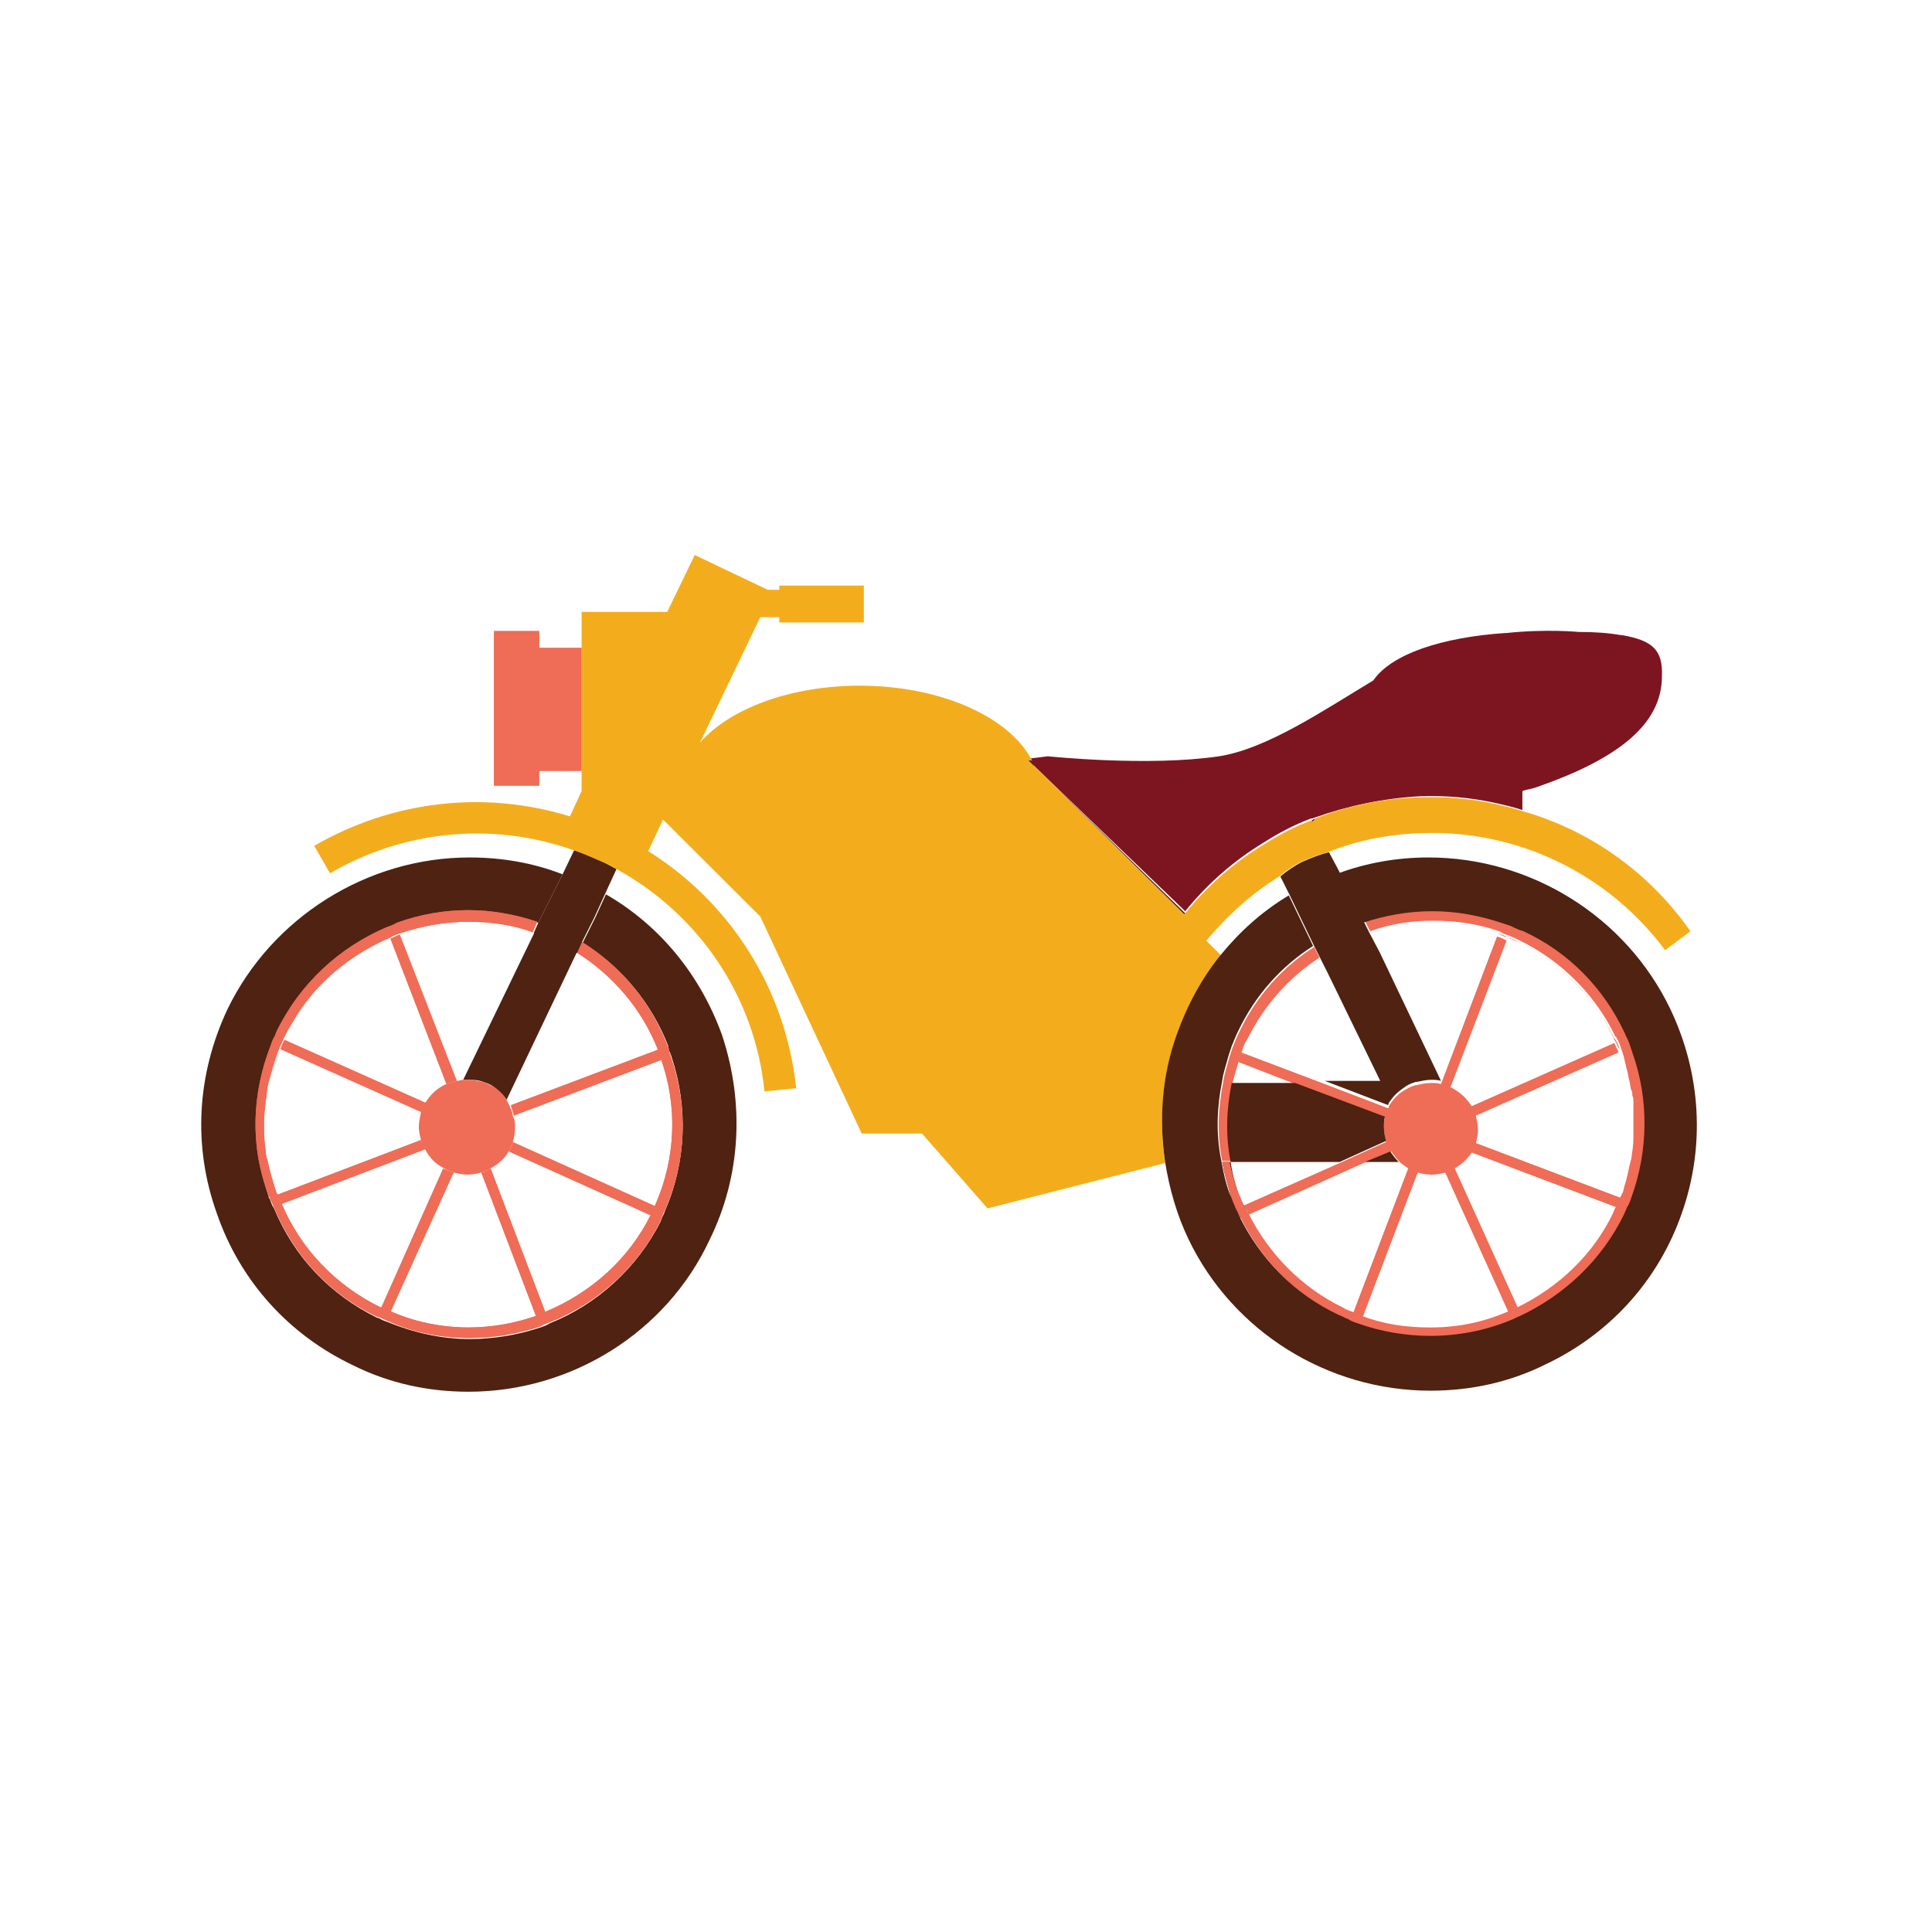 <svg width="100" height="100" viewBox="0 0 100 100" fill="none" xmlns="http://www.w3.org/2000/svg">
<path d="M22.061 57.091C21.952 57.255 21.897 57.418 21.842 57.582L14.511 54.309C14.566 54.145 14.62 53.982 14.73 53.818L22.061 57.091Z" fill="#EF6C56"/>
<path d="M33.934 62.436C33.879 62.545 33.825 62.709 33.77 62.818C33.77 62.873 33.715 62.873 33.715 62.927L26.329 59.6C26.438 59.436 26.493 59.273 26.548 59.109L33.934 62.436Z" fill="#EF6C56"/>
<path d="M23.484 60.691L20.201 67.945C20.037 67.891 19.873 67.782 19.709 67.727L22.937 60.473C23.156 60.582 23.32 60.636 23.484 60.691Z" fill="#EF6C56"/>
<path d="M22.007 59.491L14.566 62.327C14.511 62.164 14.402 62 14.347 61.836L21.788 59C21.843 59.164 21.952 59.327 22.007 59.491Z" fill="#EF6C56"/>
<path d="M34.262 54.855L26.602 57.745C26.548 57.582 26.493 57.418 26.438 57.2L34.098 54.309C34.153 54.473 34.208 54.582 34.262 54.745C34.208 54.8 34.208 54.855 34.262 54.855Z" fill="#EF6C56"/>
<path d="M23.648 55.946C23.484 56 23.265 56.054 23.101 56.109L20.201 48.582C20.365 48.527 20.529 48.418 20.694 48.364L23.648 55.946Z" fill="#EF6C56"/>
<path d="M28.244 67.945C28.08 68 27.916 68.055 27.752 68.164L24.906 60.691C25.07 60.636 25.235 60.582 25.399 60.473L28.244 67.945Z" fill="#EF6C56"/>
<path d="M14.511 54.309C14.292 54.855 14.128 55.455 13.964 56.054C14.128 55.455 14.292 54.909 14.511 54.309C14.566 54.145 14.675 53.982 14.73 53.818C14.675 53.982 14.566 54.145 14.511 54.309Z" fill="#4F2212"/>
<path d="M36.724 64.182C34.481 68.982 29.557 72.036 24.25 72.036C22.171 72.036 20.146 71.6 18.286 70.673C14.949 69.091 12.432 66.309 11.228 62.818C9.97 59.327 10.188 55.618 11.775 52.236C14.073 47.491 18.997 44.382 24.305 44.382C25.946 44.382 27.587 44.654 29.119 45.255L28.517 46.455L28.244 47L27.861 47.764C26.712 47.382 25.508 47.164 24.305 47.164C22.991 47.164 21.733 47.382 20.584 47.818C20.42 47.873 20.256 47.927 20.092 48.036C17.63 49.073 15.496 50.982 14.347 53.491C14.347 53.545 14.292 53.6 14.292 53.654C14.237 53.818 14.128 53.982 14.073 54.145C13.088 56.654 13.034 59.382 13.909 61.946C13.909 62 13.909 62 13.964 62.054C14.018 62.218 14.073 62.382 14.183 62.545C15.222 65.055 17.082 67.018 19.544 68.218H19.599C19.763 68.327 19.927 68.382 20.092 68.436C21.405 68.982 22.882 69.309 24.305 69.309C25.563 69.309 26.821 69.091 27.97 68.709C28.134 68.654 28.299 68.6 28.463 68.491C30.925 67.509 33.004 65.6 34.208 63.2C34.208 63.145 34.262 63.091 34.262 63.036C34.317 62.927 34.372 62.818 34.426 62.654C35.521 60.145 35.63 57.309 34.755 54.691C34.755 54.636 34.7 54.582 34.7 54.527C34.645 54.418 34.591 54.309 34.591 54.145C33.715 51.909 32.183 50.054 30.159 48.8L30.542 48.036L30.815 47.491L31.363 46.291C34.208 47.927 36.287 50.545 37.381 53.6C38.53 57.091 38.366 60.855 36.724 64.182Z" fill="#4F2212"/>
<path d="M34.426 62.6C34.372 62.709 34.317 62.818 34.262 62.982C34.262 63.036 34.208 63.091 34.208 63.145C33.004 65.6 30.925 67.454 28.463 68.436C28.299 68.491 28.134 68.546 27.97 68.654C26.821 69.036 25.563 69.254 24.305 69.254C22.882 69.254 21.405 68.982 20.092 68.382C19.927 68.327 19.763 68.218 19.599 68.164H19.544C17.082 67.018 15.222 65 14.183 62.491C14.128 62.327 14.018 62.164 13.964 62C13.964 61.946 13.909 61.946 13.909 61.891C12.924 59.327 13.034 56.6 14.018 54.091C14.073 53.927 14.128 53.764 14.237 53.6C14.237 53.545 14.292 53.491 14.292 53.436C15.496 50.927 17.575 49.018 20.037 47.982C20.201 47.927 20.365 47.873 20.529 47.764C21.733 47.327 22.991 47.109 24.25 47.109C25.453 47.109 26.657 47.327 27.806 47.709L27.587 48.2V48.255C26.548 47.873 25.399 47.709 24.25 47.709C23.046 47.709 21.843 47.927 20.694 48.309C20.529 48.364 20.365 48.418 20.201 48.527C18.395 49.291 16.754 50.545 15.605 52.182C15.55 52.291 15.441 52.4 15.386 52.509C15.222 52.782 15.058 53.054 14.894 53.327C14.839 53.436 14.784 53.545 14.73 53.654C14.73 53.709 14.675 53.709 14.675 53.764C14.62 53.927 14.511 54.091 14.456 54.255C14.237 54.8 14.073 55.4 13.909 56C13.854 56.218 13.8 56.436 13.8 56.709C13.8 56.818 13.745 56.927 13.745 57.091C13.636 57.909 13.636 58.727 13.745 59.545C13.745 59.709 13.8 59.927 13.854 60.091C13.964 60.636 14.128 61.182 14.292 61.673C14.292 61.727 14.292 61.727 14.347 61.782C14.401 61.946 14.456 62.109 14.566 62.273C15.55 64.618 17.356 66.527 19.709 67.673C19.709 67.673 19.709 67.673 19.763 67.673C19.927 67.782 20.092 67.836 20.256 67.891C21.514 68.436 22.882 68.709 24.25 68.709C25.453 68.709 26.657 68.491 27.752 68.109C27.916 68.055 28.08 68 28.244 67.891C30.597 66.909 32.566 65.164 33.715 62.818C33.715 62.764 33.77 62.764 33.77 62.709C33.825 62.6 33.879 62.436 33.934 62.327C34.974 59.927 35.083 57.255 34.208 54.8V54.745C34.153 54.582 34.098 54.473 34.044 54.309C33.223 52.236 31.745 50.491 29.831 49.291L29.885 49.236L30.104 48.745C32.129 50 33.66 51.855 34.536 54.091C34.591 54.2 34.645 54.309 34.645 54.473C34.645 54.527 34.7 54.582 34.7 54.636C35.63 57.309 35.521 60.091 34.426 62.6Z" fill="#EF6C56"/>
<path d="M34.426 62.6C34.372 62.709 34.317 62.818 34.262 62.982C34.262 63.036 34.208 63.091 34.208 63.145C33.004 65.6 30.925 67.454 28.463 68.436C28.299 68.491 28.134 68.546 27.97 68.654C26.821 69.036 25.563 69.254 24.305 69.254C22.882 69.254 21.405 68.982 20.092 68.382C19.927 68.327 19.763 68.218 19.599 68.164H19.544C17.082 67.018 15.222 65 14.183 62.491C14.128 62.327 14.018 62.164 13.964 62C13.964 61.946 13.909 61.946 13.909 61.891C12.924 59.327 13.034 56.6 14.018 54.091C14.073 53.927 14.128 53.764 14.237 53.6C14.237 53.545 14.292 53.491 14.292 53.436C15.496 50.927 17.575 49.018 20.037 47.982C20.201 47.927 20.365 47.873 20.529 47.764C21.733 47.327 22.991 47.109 24.25 47.109C25.453 47.109 26.657 47.327 27.806 47.709L27.587 48.2V48.255C26.548 47.873 25.399 47.709 24.25 47.709C23.046 47.709 21.843 47.927 20.694 48.309C20.529 48.364 20.365 48.418 20.201 48.527C18.395 49.291 16.754 50.545 15.605 52.182C15.55 52.291 15.441 52.4 15.386 52.509C15.222 52.782 15.058 53.054 14.894 53.327C14.839 53.436 14.784 53.545 14.73 53.654C14.73 53.709 14.675 53.709 14.675 53.764C14.62 53.927 14.511 54.091 14.456 54.255C14.237 54.8 14.073 55.4 13.909 56C13.854 56.218 13.8 56.436 13.8 56.709C13.8 56.818 13.745 56.927 13.745 57.091C13.636 57.909 13.636 58.727 13.745 59.545C13.745 59.709 13.8 59.927 13.854 60.091C13.964 60.636 14.128 61.182 14.292 61.673C14.292 61.727 14.292 61.727 14.347 61.782C14.401 61.946 14.456 62.109 14.566 62.273C15.55 64.618 17.356 66.527 19.709 67.673C19.709 67.673 19.709 67.673 19.763 67.673C19.927 67.782 20.092 67.836 20.256 67.891C21.514 68.436 22.882 68.709 24.25 68.709C25.453 68.709 26.657 68.491 27.752 68.109C27.916 68.055 28.08 68 28.244 67.891C30.597 66.909 32.566 65.164 33.715 62.818C33.715 62.764 33.77 62.764 33.77 62.709C33.825 62.6 33.879 62.436 33.934 62.327C34.974 59.927 35.083 57.255 34.208 54.8V54.745C34.153 54.582 34.098 54.473 34.044 54.309C33.223 52.236 31.745 50.491 29.831 49.291L29.885 49.236L30.104 48.745C32.129 50 33.66 51.855 34.536 54.091C34.591 54.2 34.645 54.309 34.645 54.473C34.645 54.527 34.7 54.582 34.7 54.636C35.63 57.309 35.521 60.091 34.426 62.6Z" fill="#EF6C56"/>
<path d="M31.91 44.982L31.308 46.291L30.761 47.491L30.487 48.036L30.104 48.8L29.885 49.291L29.831 49.346L26.22 56.927C26.055 56.654 25.782 56.436 25.508 56.218C25.344 56.109 25.18 56.054 25.016 56C24.742 55.891 24.469 55.891 24.195 55.891C24.14 55.891 24.031 55.891 23.976 55.891L27.642 48.309V48.255L27.861 47.764L28.244 47L28.517 46.455L29.119 45.255L29.721 44C30.214 44.164 30.706 44.382 31.198 44.6C31.417 44.709 31.691 44.873 31.91 44.982Z" fill="#4F2212"/>
<path d="M26.657 58.346C26.657 58.618 26.602 58.891 26.548 59.109C26.493 59.273 26.438 59.436 26.329 59.6C26.11 59.982 25.782 60.255 25.399 60.473C25.235 60.582 25.07 60.636 24.906 60.691C24.688 60.745 24.469 60.8 24.195 60.8C23.976 60.8 23.703 60.745 23.484 60.691C23.32 60.636 23.156 60.582 22.991 60.473C22.554 60.255 22.225 59.927 22.007 59.491C21.897 59.327 21.843 59.164 21.788 59C21.733 58.782 21.678 58.564 21.678 58.346C21.678 58.073 21.733 57.855 21.788 57.582C21.843 57.418 21.897 57.255 22.007 57.091C22.28 56.654 22.608 56.327 23.101 56.109C23.265 56.054 23.429 56 23.648 55.946C23.757 55.946 23.867 55.891 23.976 55.891C24.031 55.891 24.086 55.891 24.195 55.891C24.469 55.891 24.742 55.946 25.016 56C25.18 56.054 25.344 56.164 25.508 56.218C25.782 56.382 26.055 56.654 26.22 56.927C26.274 57.036 26.329 57.145 26.384 57.255C26.438 57.418 26.548 57.582 26.548 57.8C26.657 57.964 26.657 58.127 26.657 58.346Z" fill="#EF6C56"/>
<path d="M53.521 39.636L53.248 39.364H53.412C53.412 39.418 53.467 39.527 53.521 39.636Z" fill="#4F2212"/>
<path d="M61.345 47.273L61.291 47.327L53.521 39.636L61.345 47.273Z" fill="#4F2212"/>
<path d="M68.075 42.364L67.966 42.473L67.911 42.527V42.473H67.856C67.856 42.473 67.856 42.473 67.911 42.473C67.966 42.418 68.02 42.418 68.075 42.364Z" fill="#4F2212"/>
<path d="M86.021 35C86.021 37.127 84.38 39.036 79.729 40.673C79.456 40.782 79.237 40.836 78.963 40.891L78.799 40.946V41.927C78.306 41.764 77.814 41.654 77.322 41.545C76.063 41.273 74.75 41.164 73.437 41.218C71.577 41.327 69.771 41.709 68.075 42.309C68.02 42.309 67.966 42.364 67.911 42.364C67.911 42.364 67.911 42.364 67.856 42.364C66.981 42.691 66.16 43.127 65.394 43.618C63.862 44.545 62.494 45.745 61.345 47.164L53.521 39.636C53.467 39.527 53.412 39.473 53.412 39.364C53.412 39.364 53.357 39.309 53.357 39.255L54.233 39.145C54.233 39.145 59.431 39.691 63.096 39.145C65.558 38.764 68.458 36.8 71.084 35.218C72.014 33.855 74.641 32.982 77.924 32.764H77.978C80.057 32.545 81.699 32.709 81.699 32.709C82.574 32.709 83.285 32.764 83.887 32.873H83.942C85.529 33.145 86.076 33.636 86.021 35Z" fill="#7D1520"/>
<path d="M64.628 62.873H64.573L64.191 63.036C64.136 62.873 64.026 62.709 63.972 62.545L64.355 62.382H64.409C64.464 62.491 64.519 62.709 64.628 62.873Z" fill="#7D1520"/>
<path d="M83.833 54.309C83.778 54.145 83.668 53.982 83.614 53.818C83.668 53.927 83.723 54.145 83.833 54.309Z" fill="#7D1520"/>
<path d="M83.942 61.891C83.887 62.055 83.833 62.218 83.723 62.382C83.833 62.218 83.887 62.055 83.942 61.891Z" fill="#7D1520"/>
<path d="M78.033 48.473C77.869 48.418 77.705 48.364 77.54 48.309C77.705 48.364 77.869 48.418 78.033 48.473Z" fill="#7D1520"/>
<path d="M64.519 62.818C64.464 62.655 64.409 62.545 64.355 62.382C64.026 61.673 63.807 60.909 63.698 60.145H63.26C63.37 60.745 63.534 61.291 63.698 61.891C63.753 62.109 63.862 62.327 63.972 62.545C64.026 62.709 64.136 62.873 64.191 63.036L64.573 62.873C64.519 62.873 64.519 62.818 64.519 62.818Z" fill="#4F2212"/>
<path d="M83.942 61.891C83.887 62.055 83.833 62.218 83.723 62.382C83.833 62.218 83.887 62.055 83.942 61.891C83.942 61.891 83.997 61.836 83.997 61.782C84.051 61.564 84.106 61.346 84.161 61.182C84.106 61.4 84.051 61.618 83.942 61.891ZM64.355 62.327C64.245 62.109 64.191 61.891 64.081 61.727C63.917 61.236 63.753 60.691 63.643 60.145H63.26C63.37 60.745 63.534 61.291 63.698 61.891C63.753 62.109 63.862 62.327 63.972 62.545C64.026 62.709 64.136 62.873 64.191 63.036L64.573 62.873H64.628C64.519 62.709 64.464 62.491 64.355 62.327ZM84.161 61.182C84.27 60.8 84.325 60.418 84.434 60.036C84.38 60.418 84.27 60.8 84.161 61.182ZM83.833 54.309C83.778 54.145 83.723 53.982 83.614 53.818C83.614 53.818 83.614 53.764 83.559 53.764C82.41 51.364 80.386 49.509 78.033 48.527C77.869 48.473 77.705 48.418 77.54 48.309C77.705 48.364 77.869 48.418 78.033 48.527C78.252 48.582 78.471 48.691 78.635 48.8C80.823 49.891 82.574 51.636 83.559 53.818C83.668 53.982 83.723 54.145 83.833 54.309C83.887 54.473 83.942 54.636 83.997 54.8C83.942 54.636 83.887 54.473 83.833 54.309Z" fill="#EF6C56"/>
<path d="M64.3 54.364C64.245 54.527 64.191 54.691 64.136 54.855C64.026 55.236 63.917 55.618 63.807 56C63.534 57.364 63.479 58.727 63.753 60.091H63.26C62.987 58.727 63.041 57.364 63.315 56C63.37 55.564 63.534 55.127 63.643 54.691C63.698 54.527 63.753 54.364 63.807 54.2C63.917 53.927 64.026 53.654 64.136 53.436C65.011 51.582 66.379 50.054 68.02 49.018L68.294 49.564C66.707 50.6 65.449 52.018 64.573 53.764C64.464 53.927 64.355 54.145 64.3 54.364Z" fill="#EF6C56"/>
<path d="M84.489 62.054C84.434 62.218 84.38 62.382 84.27 62.545C84.216 62.654 84.161 62.818 84.106 62.927C82.957 65.273 81.042 67.073 78.744 68.164C78.58 68.218 78.416 68.327 78.252 68.382C76.939 68.927 75.516 69.2 74.094 69.2C72.835 69.2 71.522 68.982 70.318 68.546C70.154 68.491 69.99 68.436 69.826 68.327C69.662 68.273 69.498 68.164 69.334 68.109C67.036 67.018 65.285 65.218 64.191 62.982L64.573 62.818H64.628C65.668 64.891 67.364 66.636 69.498 67.673C69.662 67.782 69.826 67.836 69.99 67.891C70.154 67.945 70.318 68.055 70.483 68.109C71.632 68.546 72.781 68.709 74.039 68.709C75.461 68.709 76.775 68.436 78.033 67.891C78.197 67.836 78.361 67.727 78.525 67.673C80.659 66.636 82.465 64.945 83.504 62.764C83.559 62.6 83.614 62.491 83.723 62.327C83.778 62.164 83.833 62 83.942 61.836C83.942 61.782 83.942 61.782 83.997 61.727C84.051 61.509 84.106 61.291 84.161 61.127C84.27 60.745 84.325 60.364 84.434 59.982C84.489 59.6 84.544 59.273 84.544 58.891C84.544 58.836 84.544 58.782 84.544 58.673C84.544 58.346 84.544 58.073 84.544 57.745C84.544 57.636 84.544 57.527 84.544 57.473C84.544 57.473 84.544 57.473 84.544 57.418C84.544 57.309 84.544 57.255 84.544 57.145C84.544 57.091 84.544 57.036 84.544 56.982C84.544 56.873 84.544 56.818 84.489 56.709C84.489 56.6 84.489 56.491 84.434 56.436C84.38 56.273 84.38 56.054 84.325 55.891C84.27 55.727 84.27 55.564 84.216 55.4C84.161 55.236 84.161 55.127 84.106 54.964C84.106 54.855 84.051 54.8 84.051 54.691C83.997 54.527 83.942 54.364 83.887 54.2C83.833 54.036 83.778 53.873 83.668 53.709C83.668 53.709 83.668 53.655 83.614 53.655C82.465 51.255 80.44 49.4 78.088 48.418C77.924 48.364 77.759 48.309 77.595 48.2C76.501 47.818 75.352 47.655 74.203 47.655C73.054 47.655 71.96 47.818 70.92 48.2L70.647 47.655C71.796 47.273 72.999 47.055 74.258 47.055C75.461 47.055 76.665 47.273 77.814 47.655C77.978 47.709 78.142 47.764 78.306 47.818C78.525 47.927 78.744 48.036 78.963 48.091C81.316 49.182 83.121 51.036 84.216 53.382C84.27 53.545 84.38 53.709 84.434 53.873C84.489 54.036 84.544 54.2 84.599 54.364C85.419 56.982 85.365 59.654 84.489 62.054Z" fill="#EF6C56"/>
<path d="M75.297 60.473L78.58 67.727C78.416 67.782 78.252 67.891 78.088 67.945L74.805 60.691C74.586 60.745 74.367 60.8 74.094 60.8C73.82 60.8 73.601 60.745 73.382 60.691L70.537 68.164C70.373 68.109 70.209 68.055 70.045 67.945L72.89 60.473C72.726 60.364 72.562 60.255 72.452 60.145C72.288 59.982 72.124 59.764 72.014 59.6L70.701 60.145L64.628 62.873C64.573 62.709 64.464 62.545 64.409 62.382L69.334 60.2L71.741 59.109C71.686 58.891 71.632 58.618 71.632 58.4C71.632 58.182 71.632 58.018 71.686 57.855L67.036 56.109L64.081 54.964C64.136 54.8 64.191 54.636 64.245 54.473L68.568 56.109L71.85 57.364C71.905 57.255 71.905 57.2 71.96 57.145C72.179 56.818 72.452 56.545 72.781 56.382C72.945 56.273 73.109 56.218 73.273 56.164H73.328C73.546 56.109 73.82 56.054 74.094 56.054C74.258 56.054 74.422 56.054 74.586 56.109L77.486 48.473C77.65 48.527 77.814 48.582 77.978 48.691L75.078 56.273C75.516 56.491 75.899 56.818 76.173 57.255L83.559 53.982C83.614 54.145 83.723 54.309 83.778 54.473L76.392 57.745C76.446 58.018 76.501 58.236 76.501 58.509C76.501 58.727 76.446 58.946 76.392 59.164L83.887 62C83.833 62.164 83.778 62.327 83.668 62.491L76.173 59.654C76.009 59.927 75.68 60.255 75.297 60.473Z" fill="#EF6C56"/>
<path d="M74.586 55.946C74.422 55.891 74.258 55.891 74.094 55.891C73.82 55.891 73.601 55.946 73.328 56H72.671H71.467L68.732 50.382L68.294 49.509L68.02 48.964L66.762 46.346L66.489 45.8L66.27 45.364C66.598 45.091 66.981 44.818 67.419 44.6C67.911 44.382 68.349 44.218 68.786 44.109L69.224 44.927L69.334 45.145L70.592 47.709L70.865 48.255L71.413 49.291L74.586 55.946Z" fill="#4F2212"/>
<path d="M66.707 46.4L66.434 45.855L66.707 46.4Z" fill="#4F2212"/>
<path d="M87.498 48.2L86.185 49.182C83.231 45.2 78.471 42.909 73.492 43.127C71.85 43.182 70.209 43.509 68.732 44.109C68.294 44.218 67.856 44.382 67.364 44.6C66.926 44.818 66.543 45.091 66.215 45.364C64.792 46.236 63.534 47.382 62.44 48.691L63.206 49.455C62.221 50.654 61.455 52.073 60.908 53.6C60.142 55.727 59.978 57.964 60.306 60.2L51.114 62.545L47.722 58.673H44.603L39.351 47.436L34.317 42.418L33.551 44.054C37.819 46.727 40.664 51.2 41.211 56.327L39.569 56.491C39.077 51.582 36.177 47.327 31.91 44.982C31.636 44.818 31.417 44.709 31.144 44.6C30.651 44.382 30.159 44.164 29.666 44C25.508 42.527 20.912 42.964 17.082 45.2L16.262 43.782C20.311 41.436 25.07 40.891 29.502 42.255L30.104 40.946V31.673H34.536L35.959 28.727L39.734 30.527H40.336V30.309H44.713V32.218H40.336V31.945H39.351L36.232 38.436C37.764 36.691 40.883 35.491 44.494 35.491C48.652 35.491 52.154 37.073 53.357 39.255C53.357 39.255 53.412 39.309 53.412 39.364H53.248L53.521 39.636L61.291 47.327L61.345 47.273C62.494 45.855 63.862 44.654 65.394 43.727C66.16 43.236 66.981 42.8 67.856 42.473H67.911V42.527L67.966 42.473L68.075 42.364C69.771 41.709 71.522 41.327 73.437 41.273C74.75 41.218 76.063 41.327 77.322 41.6C77.814 41.709 78.306 41.818 78.799 41.982C82.246 42.964 85.31 45.091 87.498 48.2Z" fill="#F3AD1C"/>
<path d="M86.459 52.236C84.161 47.436 79.237 44.382 73.93 44.382C72.343 44.382 70.756 44.654 69.279 45.2L70.537 47.764C71.686 47.382 72.89 47.164 74.148 47.164C75.352 47.164 76.556 47.382 77.705 47.764C77.869 47.818 78.033 47.873 78.197 47.927C78.416 48.036 78.635 48.145 78.854 48.2C81.206 49.291 83.012 51.145 84.106 53.491C84.161 53.654 84.27 53.818 84.325 53.982C84.38 54.145 84.434 54.309 84.489 54.473C85.365 56.927 85.31 59.6 84.434 62C84.38 62.164 84.325 62.327 84.216 62.491C84.161 62.6 84.106 62.764 84.051 62.873C82.902 65.218 80.987 67.018 78.689 68.109C78.525 68.164 78.361 68.273 78.197 68.327C76.884 68.873 75.461 69.145 74.039 69.145C72.781 69.145 71.467 68.927 70.264 68.491C70.1 68.436 69.935 68.382 69.771 68.273C69.607 68.218 69.443 68.109 69.279 68.055C66.981 66.964 65.23 65.164 64.136 62.927C64.081 62.764 63.972 62.6 63.917 62.436C63.807 62.218 63.753 62 63.643 61.782C63.425 61.182 63.315 60.636 63.206 60.036C62.932 58.673 62.987 57.309 63.26 55.946C63.315 55.509 63.479 55.073 63.589 54.636C63.643 54.473 63.698 54.309 63.753 54.145C63.862 53.873 63.972 53.6 64.081 53.382C64.957 51.527 66.324 50 67.966 48.964L66.707 46.346C65.34 47.164 64.191 48.2 63.206 49.4C62.221 50.6 61.455 52.018 60.908 53.545C60.142 55.673 59.978 57.909 60.306 60.145C60.525 61.509 60.908 62.873 61.51 64.127C63.807 68.927 68.732 71.982 74.039 71.982C76.118 71.982 78.142 71.546 80.003 70.618C83.34 69.036 85.857 66.255 87.061 62.764C88.264 59.327 88.046 55.564 86.459 52.236Z" fill="#4F2212"/>
<path d="M68.075 42.364L67.966 42.473H67.856C67.856 42.473 67.856 42.473 67.911 42.473C67.966 42.418 68.02 42.418 68.075 42.364Z" fill="#4F2212"/>
<path d="M53.521 39.636L53.248 39.364H53.412C53.412 39.418 53.467 39.527 53.521 39.636Z" fill="#7D1520"/>
<path d="M68.075 42.364L67.966 42.473L67.911 42.527V42.473H67.856C67.856 42.473 67.856 42.473 67.911 42.473C67.966 42.418 68.02 42.418 68.075 42.364Z" fill="#7D1520"/>
<path d="M71.741 59.054L69.334 60.145H63.698C63.425 58.782 63.479 57.418 63.753 56.054H67.036L71.686 57.8C71.632 57.964 71.632 58.182 71.632 58.346C71.632 58.618 71.686 58.836 71.741 59.054Z" fill="#4F2212"/>
<path d="M73.273 56C73.109 56.054 72.945 56.109 72.781 56.218C72.452 56.436 72.179 56.654 71.96 56.982C71.905 57.036 71.85 57.145 71.85 57.2L68.568 55.946H71.467H72.671L73.273 56Z" fill="#4F2212"/>
<path d="M72.397 60.145H70.647L71.96 59.6C72.069 59.764 72.233 59.982 72.397 60.145Z" fill="#4F2212"/>
<path d="M53.521 39.636L53.248 39.364H53.412C53.412 39.418 53.467 39.527 53.521 39.636Z" fill="#4F2212"/>
<path d="M68.075 42.364L67.966 42.473L67.911 42.527V42.473H67.856C67.856 42.473 67.856 42.473 67.911 42.473C67.966 42.418 68.02 42.418 68.075 42.364Z" fill="#4F2212"/>
<path d="M30.104 33.527V39.909H27.916V40.673H25.563V32.654H27.916V33.527H30.104Z" fill="#EF6C56"/>
</svg>
